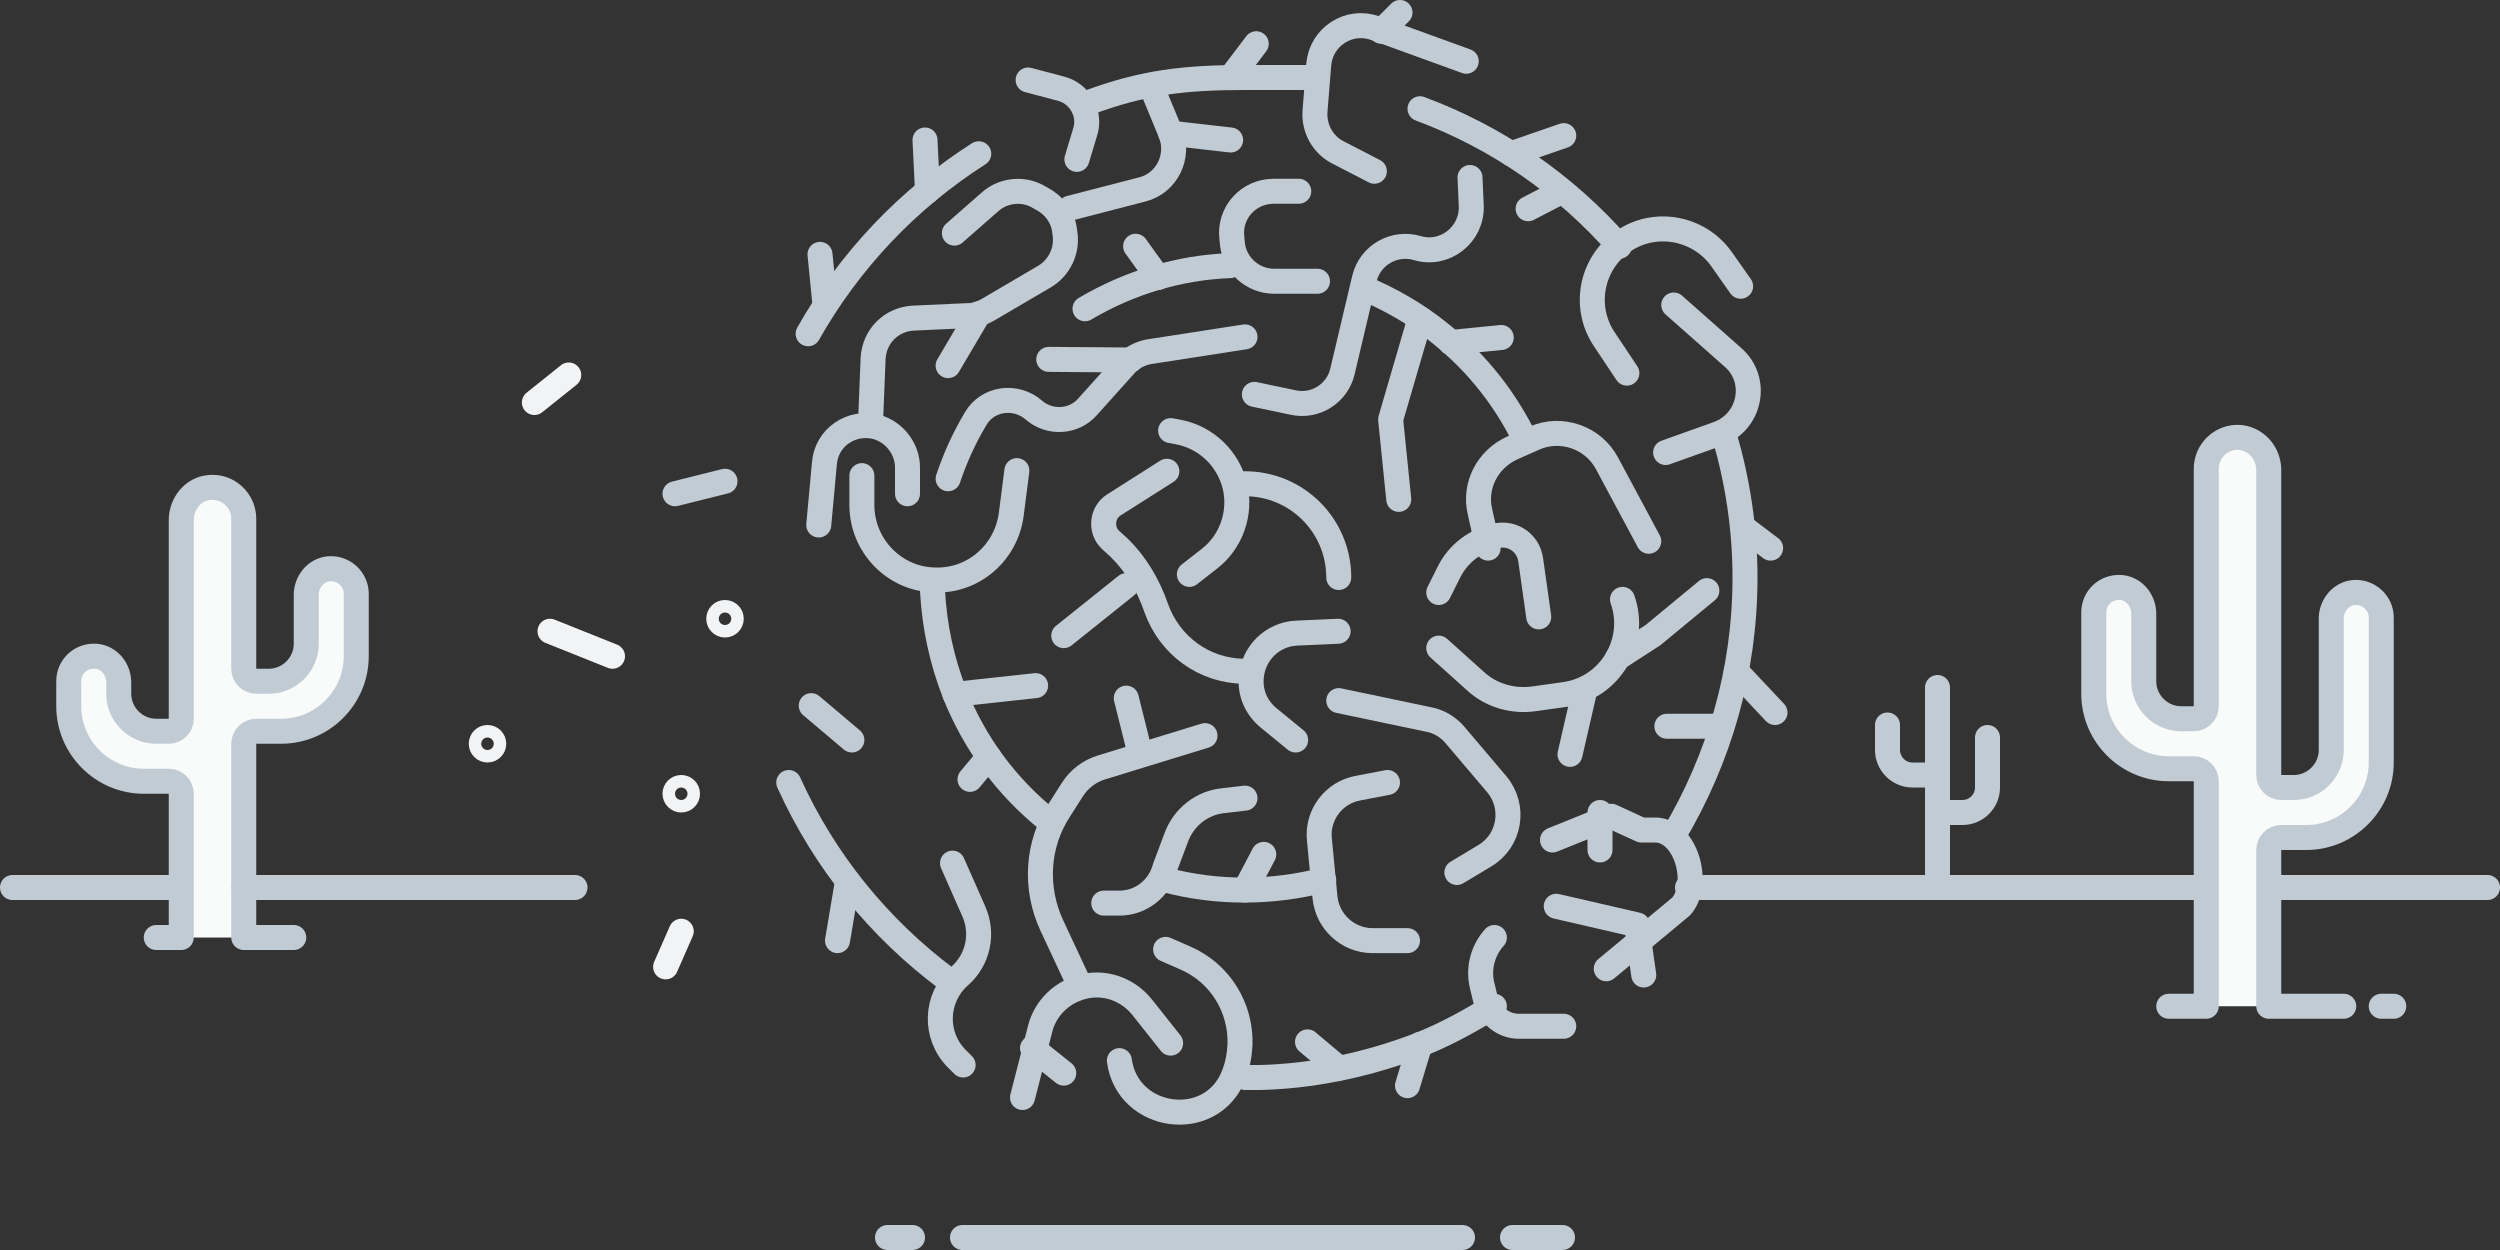 <?xml version="1.0" encoding="utf-8"?>
<!-- Generator: Adobe Illustrator 19.0.1, SVG Export Plug-In . SVG Version: 6.00 Build 0)  -->
<svg version="1.1" id="Layer_1" xmlns="http://www.w3.org/2000/svg" xmlns:xlink="http://www.w3.org/1999/xlink" x="0px" y="0px"
	 viewBox="0 0 400 200" style="enable-background:new 0 0 400 200;" xml:space="preserve">
<rect x="0" y="0" width="400" height="200" fill="#333333" stroke="none"/>
<style type="text/css">
	.st0{fill:#F9FAFA;}
	.st1{fill:#F9FAFA;stroke:#C1CBD4;stroke-width:4;stroke-linecap:round;stroke-linejoin:round;stroke-miterlimit:10;}
	.st2{fill:none;stroke:#C1CBD4;stroke-width:4;stroke-linecap:round;stroke-linejoin:round;stroke-miterlimit:10;}
	.st3{fill:none;stroke:#F1F3F5;stroke-width:4;stroke-linecap:round;stroke-linejoin:round;stroke-miterlimit:10;}
	.st4{fill:#FFFFFF;stroke:#C1CBD4;stroke-width:4;stroke-linecap:round;stroke-linejoin:round;stroke-miterlimit:10;}
	.st5{fill:none;stroke:#F1F3F5;stroke-width:4;stroke-linecap:round;stroke-linejoin:round;}
	.st6{fill:none;stroke:#F1F3F5;stroke-width:4;stroke-linecap:round;stroke-linejoin:round;stroke-dasharray:7.867,7.867;}
	.st7{fill:none;stroke:#FFFFFF;stroke-width:4;stroke-linecap:round;stroke-linejoin:round;stroke-miterlimit:10;}
</style>
<line class="st2" x1="154" y1="198" x2="234" y2="198"/>
<circle class="st3" cx="109" cy="127" r="1"/>
<circle class="st3" cx="116" cy="99" r="1"/>
<circle class="st3" cx="78" cy="119" r="1"/>
<line class="st2" x1="242" y1="198" x2="250" y2="198"/>
<line class="st2" x1="142" y1="198" x2="146" y2="198"/>
<line class="st3" x1="109" y1="149" x2="106.5" y2="154.7"/>
<line class="st3" x1="98" y1="105" x2="88" y2="101"/>
<line class="st3" x1="91" y1="60" x2="85.5" y2="64.4"/>
<line class="st2" x1="29" y1="142" x2="2" y2="142"/>
<line class="st2" x1="270" y1="142" x2="353" y2="142"/>
<line class="st2" x1="310" y1="142" x2="310" y2="110"/>
<path class="st2" d="M310,130h4c2.2,0,4-1.8,4-4v-8"/>
<path class="st2" d="M310,124h-4c-2.2,0-4-1.8-4-4v-4"/>
<line class="st2" x1="398" y1="142" x2="363" y2="142"/>
<path class="st1" d="M375,161h-12v-25c0-1.1,0.9-2,2-2h4c6.6,0,12-5.4,12-12V98.8c0-2.3-2-4.2-4.4-4c-2.1,0.2-3.6,2.1-3.6,4.2v21
	c0,3.3-2.7,6-6,6h-2c-1.1,0-2-0.9-2-2V75.2c0-2.6-1.9-4.9-4.5-5.2c-3-0.3-5.5,2.1-5.5,5v38c0,1.1-0.9,2-2,2h-2c-3.3,0-6-2.7-6-6
	V98.2c0-2.1-1.5-4-3.6-4.2c-2.4-0.2-4.4,1.6-4.4,4v13c0,6.6,5.4,12,12,12h4c1.1,0,2,0.9,2,2v36h-6"/>
<path class="st1" d="M47,150h-8v-31c0-1.1,0.9-2,2-2h4c6.6,0,12-5.4,12-12V95c0-2.3-2-4.2-4.4-4c-2.1,0.2-3.6,2.1-3.6,4.2l0,7.8
	c0,3.3-2.7,6-6,6h-2c-1.1,0-2-0.9-2-2V83c0-2.9-2.5-5.3-5.5-5c-2.6,0.2-4.5,2.6-4.5,5.2c0,9.1,0,23.8,0,31.8c0,1.1-0.9,2-2,2
	c-0.6,0-1.3,0-2,0c-3.3,0-6-2.7-6-6l0-1.8c0-2.1-1.5-4-3.6-4.2c-2.4-0.2-4.4,1.6-4.4,4v4c0,6.6,5.4,12,12,12h4c1.1,0,2,0.9,2,2v23
	h-4"/>
<line class="st2" x1="92" y1="142" x2="39" y2="142"/>
<g>
	<g>
		<path class="st2" d="M210.8,12.4h-11.6c-9.9,0-16.3,0.8-25,4"/>
		<path class="st2" d="M129.3,53.4c6.6-11.7,16-21.6,27.3-28.8"/>
		<path class="st2" d="M151.6,156.7c-10.9-8.1-19.7-18.9-25.4-31.5"/>
		<path class="st2" d="M199.2,172.4c0.8,0,1.6,0,2.4,0c8.2-0.2,16.4-1.9,24.1-4.7c3.6-1.3,7-3,10.3-4.9l3.1-1.8"/>
		<path class="st2" d="M275.9,69.7c2.1,7.2,3.3,14.8,3.3,22.7c0,15.1-4.2,29.1-11.4,41.2"/>
		<path class="st2" d="M227.2,17.4c12.4,4.6,23.3,12.2,31.9,22"/>
		<path class="st2" d="M151.7,76.6c1.1-3.3,2.6-6.6,4.4-9.6c1.9-3.3,6.4-3.9,9.3-1.4v0c2.5,2.2,6.4,2,8.6-0.5l6.1-6.8
			c0.9-1,2.2-1.7,3.6-2l15.5-2.4"/>
		<path class="st2" d="M167.8,131.3c-6.9-5.5-11.9-12.5-15-20.2c-2.1-5.3-3.3-10.9-3.6-16.6"/>
		<path class="st2" d="M211.8,140.8c-8.2,2.1-16.9,2.2-25.3,0"/>
		<path class="st2" d="M218.2,46.1c4.3,1.8,8.5,4.2,12.3,7.3c6,4.8,10.5,10.7,13.6,17.1"/>
		<path class="st2" d="M173.6,49.4c7.1-4.2,15.1-6.6,23.2-6.9"/>
		<path class="st2" d="M199.2,77.4c8.3,0,15,6.7,15,15"/>
		<path class="st2" d="M199.2,107.4c-6.6,0-12.1-4.2-14.2-10.1c-1.3-3.8-3.4-7.3-6.3-10l-1-0.9c-1.7-1.6-1.4-4.4,0.5-5.6l8.5-5.4"/>
		<path class="st2" d="M184.2,13.8l3.1,7.5c1.5,3.7-0.6,8-4.5,9l-11.6,3"/>
		<path class="st2" d="M152.7,37.3l5.7-5c2-1.8,5-2.2,7.4-1l0.9,0.5c1.9,1,3.3,2.8,3.6,4.9l0.1,0.7c0.4,2.7-0.9,5.4-3.2,6.8
			l-9.2,5.4c-0.9,0.5-2,0.9-3.1,0.9l-8.8,0.4c-3.5,0.2-6.2,2.9-6.4,6.4l-0.4,9.9"/>
		<path class="st2" d="M145.2,79v-4.2c0-3-2.1-5.7-5-6.5l0,0c-4-1-8,1.7-8.3,5.9l-0.9,9.8"/>
		<path class="st2" d="M219.9,27.4l-5.8-3c-2.4-1.2-3.9-3.8-3.7-6.6l0.6-7.5c0.4-4.4,4.8-7.3,9-5.8l14.6,5.3"/>
		<path class="st2" d="M235.2,28.4l0.2,4.5c0.2,4.6-4.2,8.1-8.6,6.8l0,0c-3.7-1.1-7.6,1.1-8.5,4.9l-3.5,14.8c-0.8,3.5-4.3,5.8-7.9,5
			l-6.2-1.3"/>
		<path class="st2" d="M210.8,45h-6.9c-3.4,0-6.3-2.5-6.7-5.9l-0.1-1c-0.5-4,2.6-7.5,6.7-7.5h4"/>
		<path class="st2" d="M263.8,86.6l-6.7-12.5c-2.2-4.1-7.3-5.9-11.6-4l-3.6,1.6c-3.9,1.8-6.1,6-5.1,10.2l1.3,5.8"/>
		<path class="st2" d="M260.3,59.7l-3.6-5.4c-3.5-5.2-2.1-12.2,3-15.7l0,0c5.1-3.5,12.1-2.2,15.7,2.8l3.1,4.4"/>
		<path class="st2" d="M267.8,48.8l9.5,8.4c4.1,3.6,2.8,10.3-2.4,12.2l-8.4,3"/>
		<line class="st2" x1="232.1" y1="54.8" x2="240.2" y2="54"/>
		<line class="st2" x1="249.9" y1="30.6" x2="244.5" y2="33.4"/>
		<line class="st2" x1="241.8" y1="24.6" x2="250.2" y2="21.7"/>
		<line class="st2" x1="196.9" y1="12.4" x2="201" y2="7"/>
		<line class="st2" x1="187.3" y1="21.3" x2="196.9" y2="22.4"/>
		<line class="st2" x1="185.3" y1="44.4" x2="181.7" y2="39.4"/>
		<line class="st2" x1="180.9" y1="57.6" x2="167.8" y2="57.5"/>
		<line class="st2" x1="156.6" y1="50.2" x2="151.7" y2="58.5"/>
		<line class="st2" x1="148.4" y1="30.6" x2="148" y2="22.4"/>
		<path class="st2" d="M164.5,12.8l5.3,1.4c3,0.8,4.8,4,3.8,7l-1.3,4.3"/>
		<path class="st2" d="M137.9,76.1v4.7c0,6.5,5.2,11.9,11.7,12h0c6.2,0.2,11.4-4.4,12.2-10.5l0.9-7"/>
		<path class="st2" d="M172.6,157.3l-4.3-9.2c-2.8-6-2.4-13,1.2-18.5l2.1-3.3c1.1-1.7,2.7-2.9,4.6-3.5l16.6-5.1"/>
		<path class="st2" d="M176.6,144.5h2.5c3.4,0,6.4-2.3,7.3-5.7v0l1.8-4.8c1.2-3.3,4.2-5.6,7.6-5.9l3.4-0.4"/>
		<path class="st2" d="M259.6,95.9c2.4,6.8-2,14.1-9.1,15.2l-5,0.7c-3.4,0.5-6.9-0.5-9.4-2.8l-5.9-5.3"/>
		<polyline class="st2" points="258.8,105.3 264.5,101.6 273.1,94.5 		"/>
		<path class="st2" d="M207.3,118.4l-4.4-3.6c-1.9-1.6-2.9-3.9-2.7-6.4v0c0.3-3.9,3.4-6.9,7.2-7.1l6.7-0.3"/>
		<path class="st2" d="M214.2,112.1l14.3,3c1.7,0.3,3.2,1.2,4.3,2.5l6.7,7.9c3,3.6,2.1,9-1.9,11.4l-4.5,2.7"/>
		<path class="st2" d="M225.2,150.5h-5.6c-3.9,0-7.2-3-7.6-6.9l-0.9-9.3c-0.4-3.9,2.3-7.5,6.2-8.2l4.7-0.9"/>
		<path class="st2" d="M248.4,134.4l9.4-3.8l4.8,2.2l2.3,0c4.8,0.1,7.2,8.4,4.2,12.1c-0.1,0.1-0.1,0.1-0.2,0.2L257,155"/>
		<polyline class="st2" points="227.2,51 222.5,67.1 223.8,79.9 		"/>
		<path class="st2" d="M187.3,68.9l1.1,0.2c4.5,0.8,8.1,4.2,9.2,8.7v0c1,4.3-0.6,8.9-4.1,11.6l-3.2,2.5"/>
		<path class="st2" d="M250.2,164.2h-7.2c-2.5,0-4.7-1.8-5.3-4.2l-0.6-2.5c-0.6-2.7,0.2-5.5,2-7.5"/>
		<path class="st2" d="M186.5,151.9l3.2,1.4c5.5,2.4,8.9,7.9,8.7,13.9v0c-0.1,1.7-0.4,3.3-1,4.8c-3.5,9.1-17,7.3-18.3-2.3v0"/>
		<path class="st2" d="M187.3,166.9l-4.6-5.8c-2.6-3.2-6.9-4.4-10.7-2.8h0c-2.8,1.1-4.9,3.5-5.6,6.4l-2.8,10.9"/>
		<path class="st2" d="M154.1,170.4l-1-1c-3.7-3.7-3.5-9.7,0.4-13.2l0,0c3-2.6,3.9-6.8,2.3-10.4l-3.4-7.7"/>
		<line class="st2" x1="152.8" y1="111.1" x2="165.7" y2="109.7"/>
		<line class="st2" x1="135.6" y1="141" x2="134" y2="150.5"/>
		<line class="st2" x1="116" y1="77" x2="108" y2="79"/>
		<line class="st2" x1="132" y1="48.8" x2="131.2" y2="40.7"/>
		<line class="st2" x1="279.2" y1="84.6" x2="283.3" y2="87.7"/>
		<line class="st2" x1="275.5" y1="116.2" x2="266.7" y2="116.2"/>
		<line class="st2" x1="227.2" y1="167.1" x2="225.2" y2="173.7"/>
		<line class="st2" x1="214.2" y1="170.9" x2="209.2" y2="166.7"/>
		<line class="st2" x1="199.2" y1="142.4" x2="202.2" y2="136.7"/>
		<line class="st2" x1="158.2" y1="121.1" x2="155.2" y2="124.7"/>
		<line class="st2" x1="180.2" y1="93.7" x2="170.2" y2="101.7"/>
		<line class="st2" x1="136.3" y1="118.4" x2="129.8" y2="112.9"/>
		<line class="st2" x1="277.8" y1="107.4" x2="284" y2="114"/>
	</g>
	<path class="st2" d="M246.2,98.7l-1.3-9.2c-0.4-2.6-2.8-4.3-5.4-3.8l0,0c-3.3,0.7-6.2,2.8-7.7,5.9l-1.6,3.2"/>
	<line class="st2" x1="182.2" y1="119.7" x2="180.2" y2="111.7"/>
	<line class="st2" x1="165.2" y1="167.7" x2="170.2" y2="171.7"/>
	<line class="st2" x1="221" y1="5" x2="224" y2="2"/>
	<line class="st2" x1="253.5" y1="110.7" x2="251.2" y2="120.7"/>
</g>
<line class="st2" x1="256" y1="130" x2="256" y2="136"/>
<line class="st2" x1="262" y1="149" x2="263" y2="156"/>
<line class="st2" x1="262" y1="148" x2="249" y2="145"/>
<line class="st2" x1="381" y1="161" x2="383" y2="161"/>
</svg>

